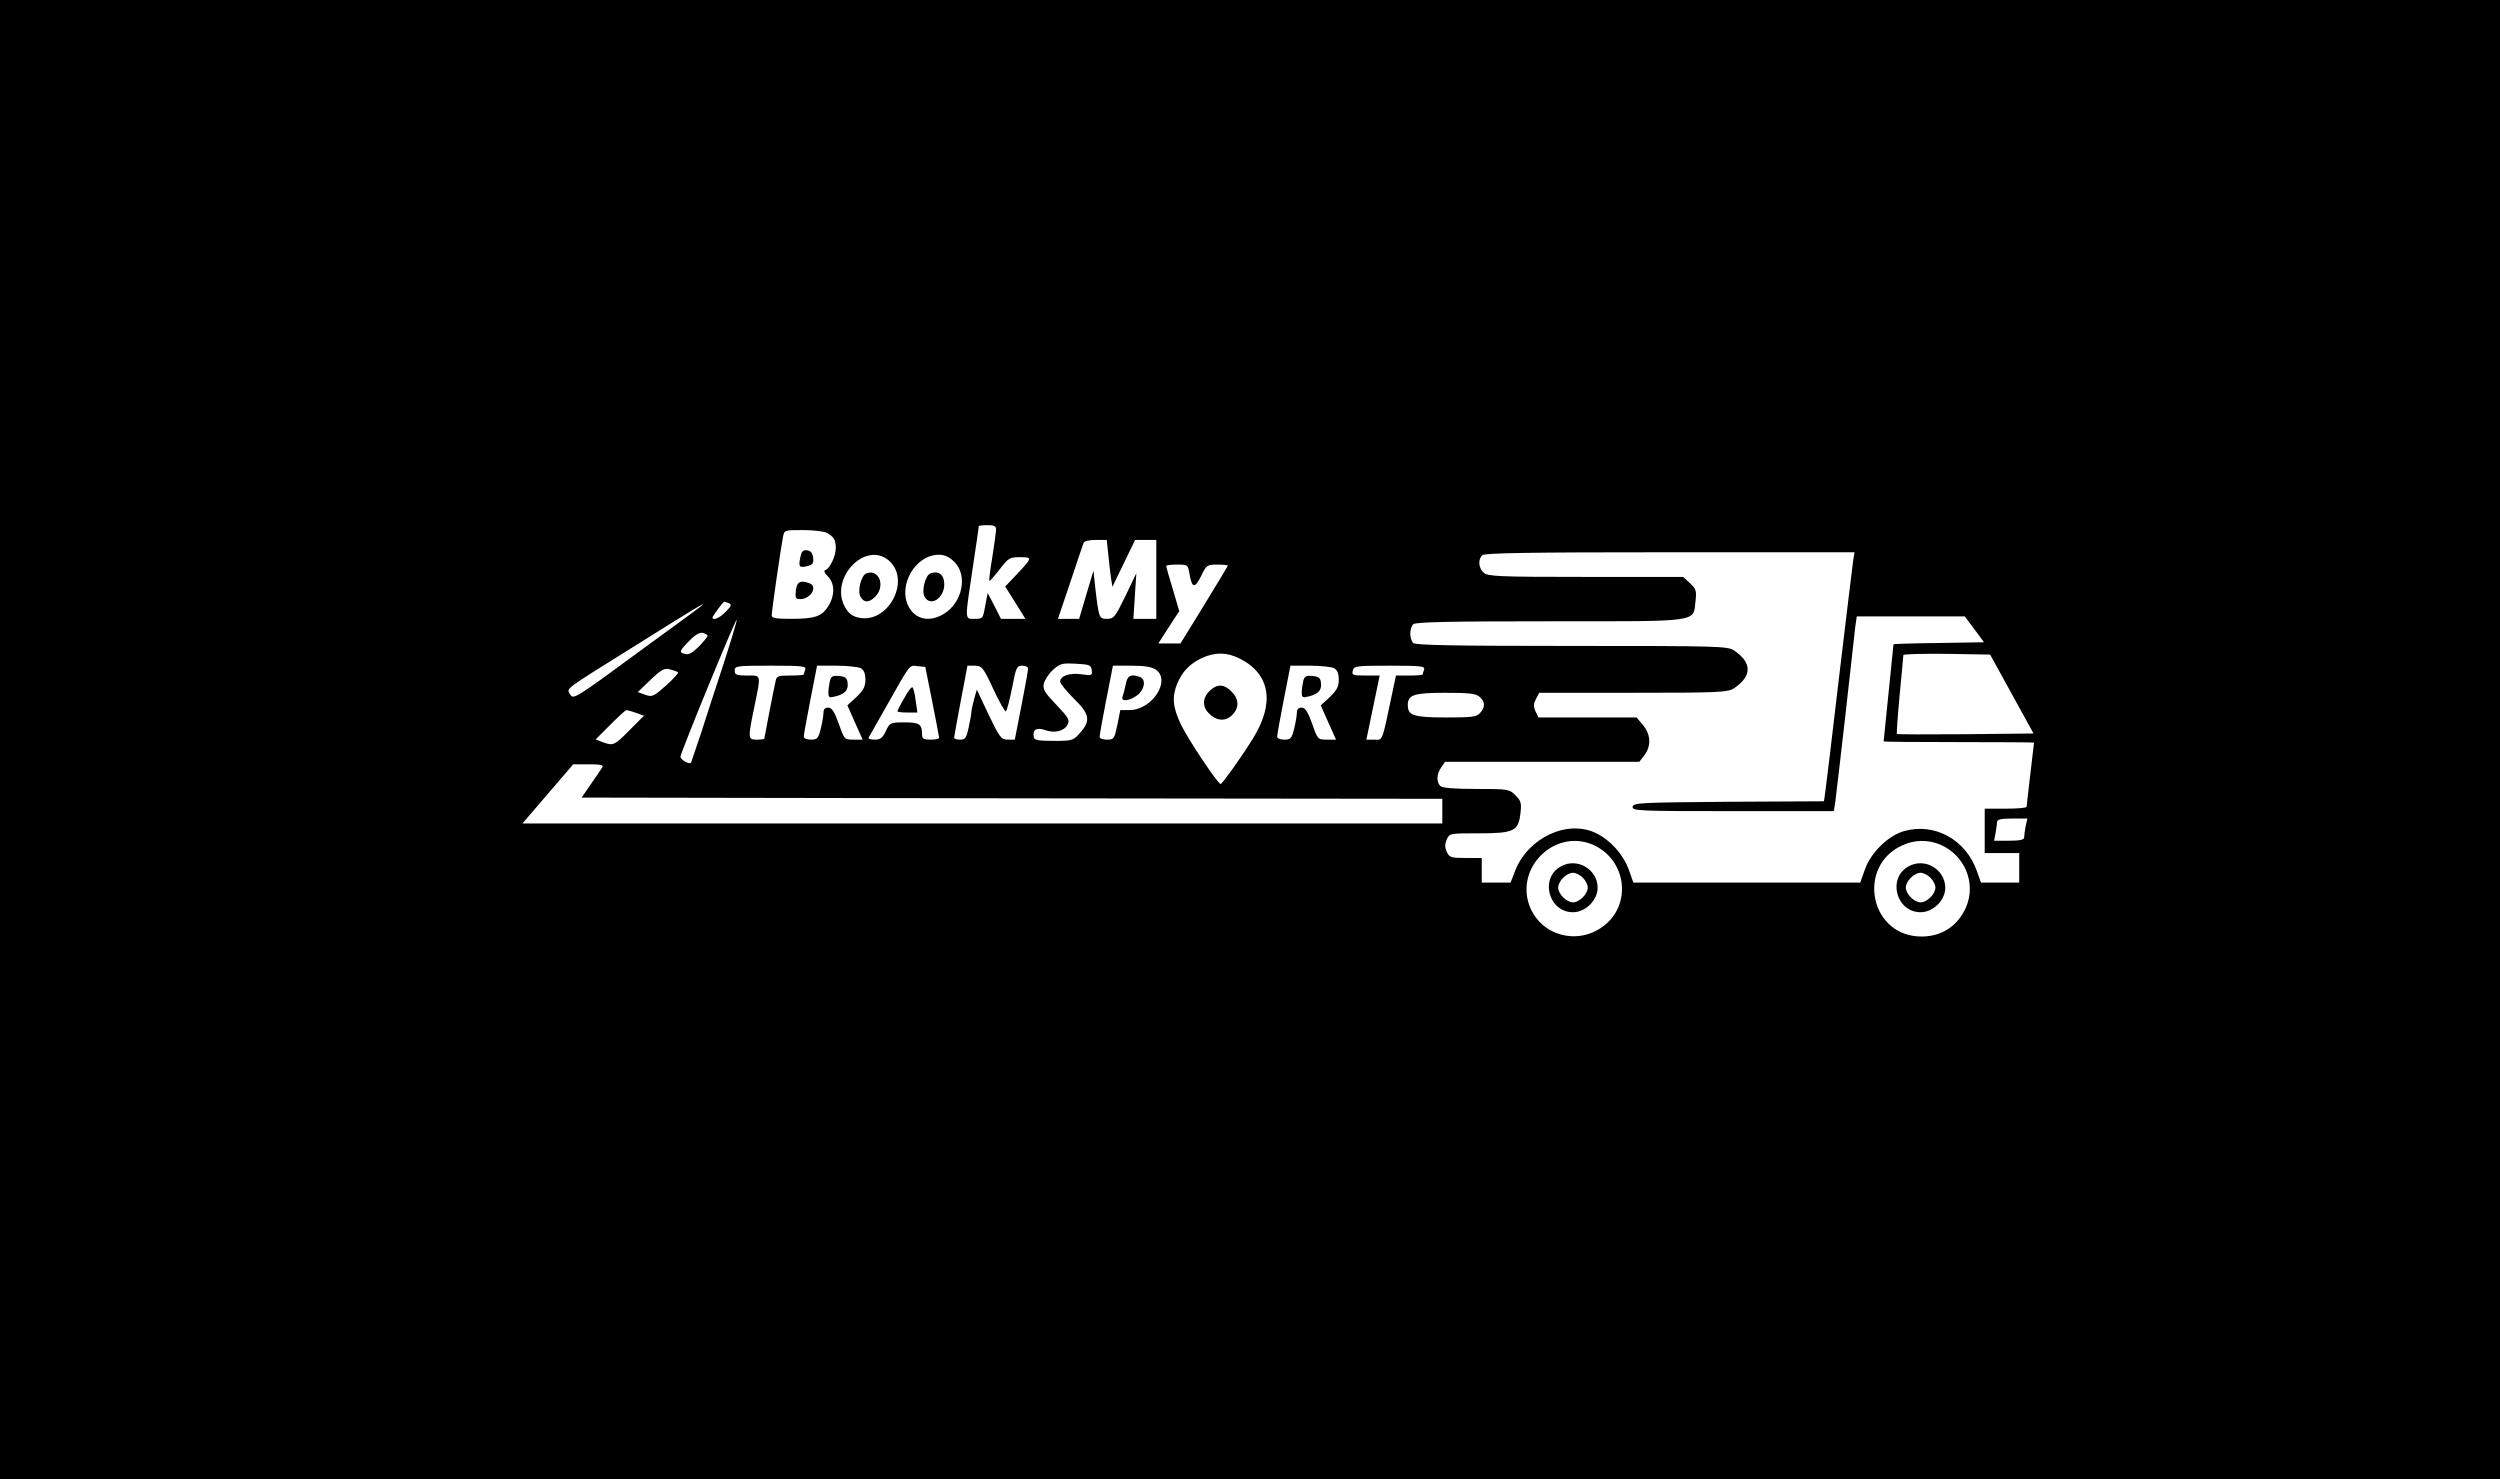 <?xml version="1.0" standalone="no"?>
<!DOCTYPE svg PUBLIC "-//W3C//DTD SVG 20010904//EN"
 "http://www.w3.org/TR/2001/REC-SVG-20010904/DTD/svg10.dtd">
<svg version="1.0" xmlns="http://www.w3.org/2000/svg"
 width="1014pt" height="600pt" viewBox="0 0 1014 600"
 preserveAspectRatio="xMidYMid meet">

<g transform="translate(0,600) scale(0.1,-0.1)"
fill="#000000" stroke="none">
<path d="M0 3000 l0 -3000 5070 0 5070 0 0 3000 0 3000 -5070 0 -5070 0 0
-3000z m4040 853 c0 -10 -7 -60 -15 -112 -9 -52 -14 -95 -12 -97 2 -2 20 19
41 46 36 47 41 50 83 50 52 0 52 -1 -20 -77 l-40 -42 41 -65 41 -66 -49 0 -50
0 -27 53 -27 52 -10 -52 c-9 -52 -10 -53 -42 -53 -42 0 -41 -10 -9 204 14 92
25 169 25 172 0 2 16 4 35 4 27 0 35 -4 35 -17z m-687 -14 c29 -16 37 -28 37
-62 0 -32 -24 -83 -42 -89 -8 -3 -4 -12 10 -26 28 -28 29 -76 2 -120 -26 -42
-54 -52 -151 -52 -62 0 -79 3 -79 14 0 18 38 280 46 319 5 27 7 27 80 27 42 0
85 -5 97 -11z m1142 -86 c3 -32 8 -75 11 -96 l6 -37 46 95 46 95 43 0 43 0 0
-160 0 -160 -46 0 -47 0 6 93 6 92 -44 -92 c-42 -86 -47 -93 -75 -93 -32 0
-33 1 -48 130 l-7 65 -29 -97 -29 -98 -43 0 -43 0 50 148 c27 81 51 153 54
160 2 7 22 12 49 12 l45 0 6 -57z m3021 -30 c-3 -21 -28 -229 -56 -463 -27
-234 -53 -444 -56 -467 l-6 -43 -386 -2 c-359 -3 -387 -4 -390 -20 -3 -17 21
-18 406 -18 l410 0 6 38 c3 20 21 179 41 352 19 173 37 334 40 358 l6 42 219
0 219 0 39 -52 39 -53 -183 -3 c-101 -1 -184 -4 -184 -5 0 -2 -9 -90 -20 -197
-11 -107 -20 -195 -20 -197 0 -2 137 -3 305 -3 168 0 305 -1 305 -2 0 -2 -7
-59 -15 -128 -8 -69 -15 -128 -15 -132 0 -5 -38 -8 -85 -8 l-85 0 0 -90 0 -90
70 0 70 0 0 -60 0 -60 -78 0 -77 0 -18 50 c-45 125 -171 194 -294 159 -64 -18
-135 -87 -159 -156 l-19 -53 -460 0 -460 0 -18 51 c-23 63 -74 121 -134 150
-116 56 -276 -19 -328 -154 l-18 -47 -58 0 -59 0 0 50 0 50 -65 0 c-60 0 -66
2 -77 25 -8 19 -8 31 0 50 11 25 13 25 131 25 142 0 160 9 168 82 5 40 2 50
-20 72 -25 25 -29 26 -160 26 -90 0 -137 4 -145 12 -17 17 -15 49 4 76 l15 22
394 0 394 0 20 26 c29 37 27 85 -5 123 l-26 31 -199 0 -199 0 -12 25 c-9 20
-8 31 2 50 l13 25 381 0 c352 0 383 2 409 18 74 50 74 104 0 154 -26 17 -65
18 -658 18 -477 0 -634 3 -643 12 -7 7 -12 24 -12 38 0 14 5 31 12 38 9 9 146
12 554 12 617 0 581 -5 591 82 5 42 2 50 -22 72 l-28 26 -395 0 c-354 0 -397
2 -414 17 -21 18 -24 53 -6 71 9 9 192 12 761 12 l749 0 -6 -37z m-3905 -2
c81 -82 -10 -248 -124 -227 -28 5 -43 16 -57 39 -73 119 85 283 181 188z m260
0 c55 -55 33 -165 -43 -211 -58 -35 -115 -23 -143 30 -44 86 28 210 123 210
24 0 42 -9 63 -29z m954 -51 c10 -56 21 -58 47 -6 21 44 24 46 65 46 24 0 43
-2 43 -4 0 -2 -43 -74 -96 -160 l-96 -156 -45 0 -45 0 18 28 c9 15 29 44 42
65 l25 38 -26 89 c-15 49 -27 91 -27 94 0 4 20 6 44 6 44 0 44 0 51 -40z
m-1870 -116 c14 -6 12 -11 -11 -35 -25 -26 -54 -38 -54 -23 0 5 42 62 47 63 1
1 9 -2 18 -5z m-107 -9 c-2 -3 -121 -90 -264 -194 -250 -184 -259 -189 -271
-168 -15 27 -38 10 281 209 229 144 269 167 254 153z m87 -237 c-31 -95 -73
-222 -92 -283 -20 -60 -38 -113 -40 -118 -6 -9 -43 11 -43 24 0 15 223 559
228 555 2 -2 -22 -82 -53 -178z m-65 113 c0 -4 -16 -23 -35 -43 -25 -25 -41
-34 -55 -31 -27 7 -26 11 16 54 24 25 42 35 55 32 10 -3 19 -8 19 -12z m2160
-93 c123 -63 141 -181 51 -325 -48 -77 -124 -183 -130 -183 -12 1 -132 181
-161 241 -34 72 -37 112 -15 167 21 49 52 81 100 103 54 25 102 24 155 -3z
m3130 -143 l88 -160 -276 -3 c-151 -1 -277 -1 -278 1 -2 2 3 73 11 158 8 85
15 157 15 162 0 4 79 6 176 5 l176 -3 88 -160z m-3732 97 c3 -22 1 -23 -41
-17 -48 7 -87 -6 -87 -30 0 -7 25 -38 55 -68 65 -63 70 -90 26 -139 -28 -32
-32 -33 -107 -33 -62 0 -79 3 -81 15 -6 30 11 41 45 29 40 -14 78 -5 92 22 10
18 4 28 -45 80 -49 51 -56 63 -51 87 4 15 20 40 37 55 27 25 36 28 92 25 56
-3 62 -5 65 -26z m-1162 2 c-3 -9 -6 -18 -6 -20 0 -2 -25 -4 -55 -4 -49 0 -55
-2 -59 -22 -9 -39 -46 -231 -46 -234 0 -2 -13 -4 -30 -4 -37 0 -37 4 -10 135
27 132 29 125 -30 125 -43 0 -50 3 -50 20 0 19 7 20 146 20 129 0 145 -2 140
-16z m225 6 c13 -8 19 -21 19 -47 0 -28 -8 -43 -36 -70 l-37 -34 31 -70 31
-69 -37 0 c-37 0 -38 1 -60 65 -18 49 -28 65 -43 65 -13 0 -19 -7 -19 -21 0
-11 -5 -40 -11 -65 -10 -39 -14 -44 -40 -44 -16 0 -29 5 -29 12 0 6 12 74 27
150 l27 138 79 0 c43 0 87 -5 98 -10z m290 -135 c15 -77 28 -143 28 -147 1 -5
-15 -8 -34 -8 -28 0 -35 4 -35 19 0 44 -10 51 -71 51 -58 0 -60 -1 -76 -35
-13 -28 -22 -35 -45 -35 -16 0 -27 3 -25 8 2 4 35 61 72 127 100 177 92 167
127 163 l31 -3 28 -140z m248 50 c24 -52 47 -92 51 -90 4 3 15 45 25 95 16 83
19 90 41 90 13 0 24 -5 24 -12 0 -6 -12 -74 -27 -150 l-27 -138 -29 0 c-26 0
-32 8 -77 101 l-48 102 -11 -39 c-6 -22 -11 -44 -11 -51 0 -7 -5 -35 -11 -63
-9 -43 -14 -50 -35 -50 -13 0 -24 3 -24 8 0 4 12 71 27 150 l27 142 30 0 c29
-1 34 -7 75 -95z m659 79 c63 -44 -15 -164 -107 -164 l-37 0 -12 -60 c-12 -57
-14 -60 -42 -60 -17 0 -30 5 -30 12 0 6 12 74 27 150 l27 138 76 0 c52 0 82
-5 98 -16z m723 6 c13 -8 19 -21 19 -47 0 -28 -8 -43 -36 -70 l-37 -34 31 -70
31 -69 -37 0 c-37 0 -38 1 -60 65 -18 49 -28 65 -43 65 -13 0 -19 -7 -19 -21
0 -11 -5 -40 -11 -65 -10 -39 -14 -44 -40 -44 -16 0 -29 5 -29 12 0 6 12 74
27 150 l27 138 79 0 c43 0 87 -5 98 -10z m365 -6 c-3 -9 -6 -18 -6 -20 0 -2
-24 -4 -54 -4 l-54 0 -11 -52 c-48 -228 -41 -208 -77 -208 l-32 0 27 130 27
130 -57 0 c-52 0 -57 2 -52 20 5 19 14 20 150 20 128 0 144 -2 139 -16z
m-3026 -11 c3 -3 -19 -27 -48 -53 -51 -45 -56 -48 -85 -38 l-30 11 52 50 c44
42 56 48 79 42 15 -4 29 -9 32 -12z m3252 -100 c22 -20 23 -41 1 -65 -14 -16
-33 -18 -139 -18 -130 0 -154 8 -154 50 0 42 24 50 152 50 99 0 125 -3 140
-17z m-3423 -64 l33 -12 -58 -58 c-62 -63 -67 -65 -110 -49 l-28 11 59 59 c33
33 62 60 66 60 3 0 21 -5 38 -11z m-136 -221 c-4 -7 -25 -38 -46 -68 l-38 -55
1745 -3 1746 -2 0 -50 0 -50 -1865 0 -1866 0 103 120 103 120 63 0 c48 0 61
-3 55 -12z m5773 -239 c-3 -17 -6 -38 -6 -45 0 -10 -16 -14 -61 -14 l-61 0 6
31 c3 17 6 38 6 45 0 10 16 14 61 14 l62 0 -7 -31z m-1758 -74 c140 -59 164
-246 42 -334 -105 -76 -250 -35 -296 84 -59 156 101 313 254 250z m1410 0
c100 -42 148 -155 107 -253 -35 -82 -107 -126 -197 -120 -197 14 -244 286 -63
369 49 23 104 24 153 4z"/>
<path d="M3246 3739 c-8 -39 -4 -43 29 -35 21 5 26 12 23 34 -2 19 -10 28 -24
30 -17 2 -23 -4 -28 -29z"/>
<path d="M3228 3605 c-3 -31 -1 -35 18 -35 42 0 72 51 38 64 -37 14 -52 7 -56
-29z"/>
<path d="M3513 3674 c-20 -9 -36 -70 -23 -94 14 -25 34 -26 60 0 43 43 15 115
-37 94z"/>
<path d="M3773 3674 c-20 -9 -36 -70 -23 -94 23 -43 80 -7 80 50 0 39 -23 57
-57 44z"/>
<path d="M4912 3203 c-35 -30 -38 -68 -8 -97 31 -32 69 -33 96 -4 27 29 25 64
-5 93 -28 29 -55 32 -83 8z"/>
<path d="M3366 3238 c-3 -13 -6 -34 -6 -47 0 -20 3 -22 27 -16 40 10 54 25 51
54 -2 21 -9 27 -34 29 -26 3 -33 -1 -38 -20z"/>
<path d="M3668 3169 c-16 -27 -28 -51 -28 -54 0 -3 18 -5 41 -5 l40 0 -7 48
c-3 26 -9 50 -13 54 -3 4 -18 -15 -33 -43z"/>
<path d="M4566 3224 c-4 -19 -10 -42 -13 -50 -8 -22 30 -17 61 7 29 23 35 63
10 73 -37 14 -52 6 -58 -30z"/>
<path d="M5286 3238 c-3 -13 -6 -34 -6 -47 0 -20 3 -22 27 -16 40 10 54 25 51
54 -2 21 -9 27 -34 29 -26 3 -33 -1 -38 -20z"/>
<path d="M6331 2486 c-87 -48 -50 -186 49 -186 51 0 100 49 100 99 0 75 -83
124 -149 87z m89 -46 c11 -11 20 -29 20 -40 0 -26 -34 -60 -60 -60 -26 0 -60
34 -60 60 0 26 34 60 60 60 11 0 29 -9 40 -20z"/>
<path d="M7741 2486 c-87 -48 -50 -186 49 -186 51 0 100 49 100 99 0 75 -83
124 -149 87z m89 -46 c11 -11 20 -29 20 -40 0 -26 -34 -60 -60 -60 -26 0 -60
34 -60 60 0 26 34 60 60 60 11 0 29 -9 40 -20z"/>
</g>
</svg>
